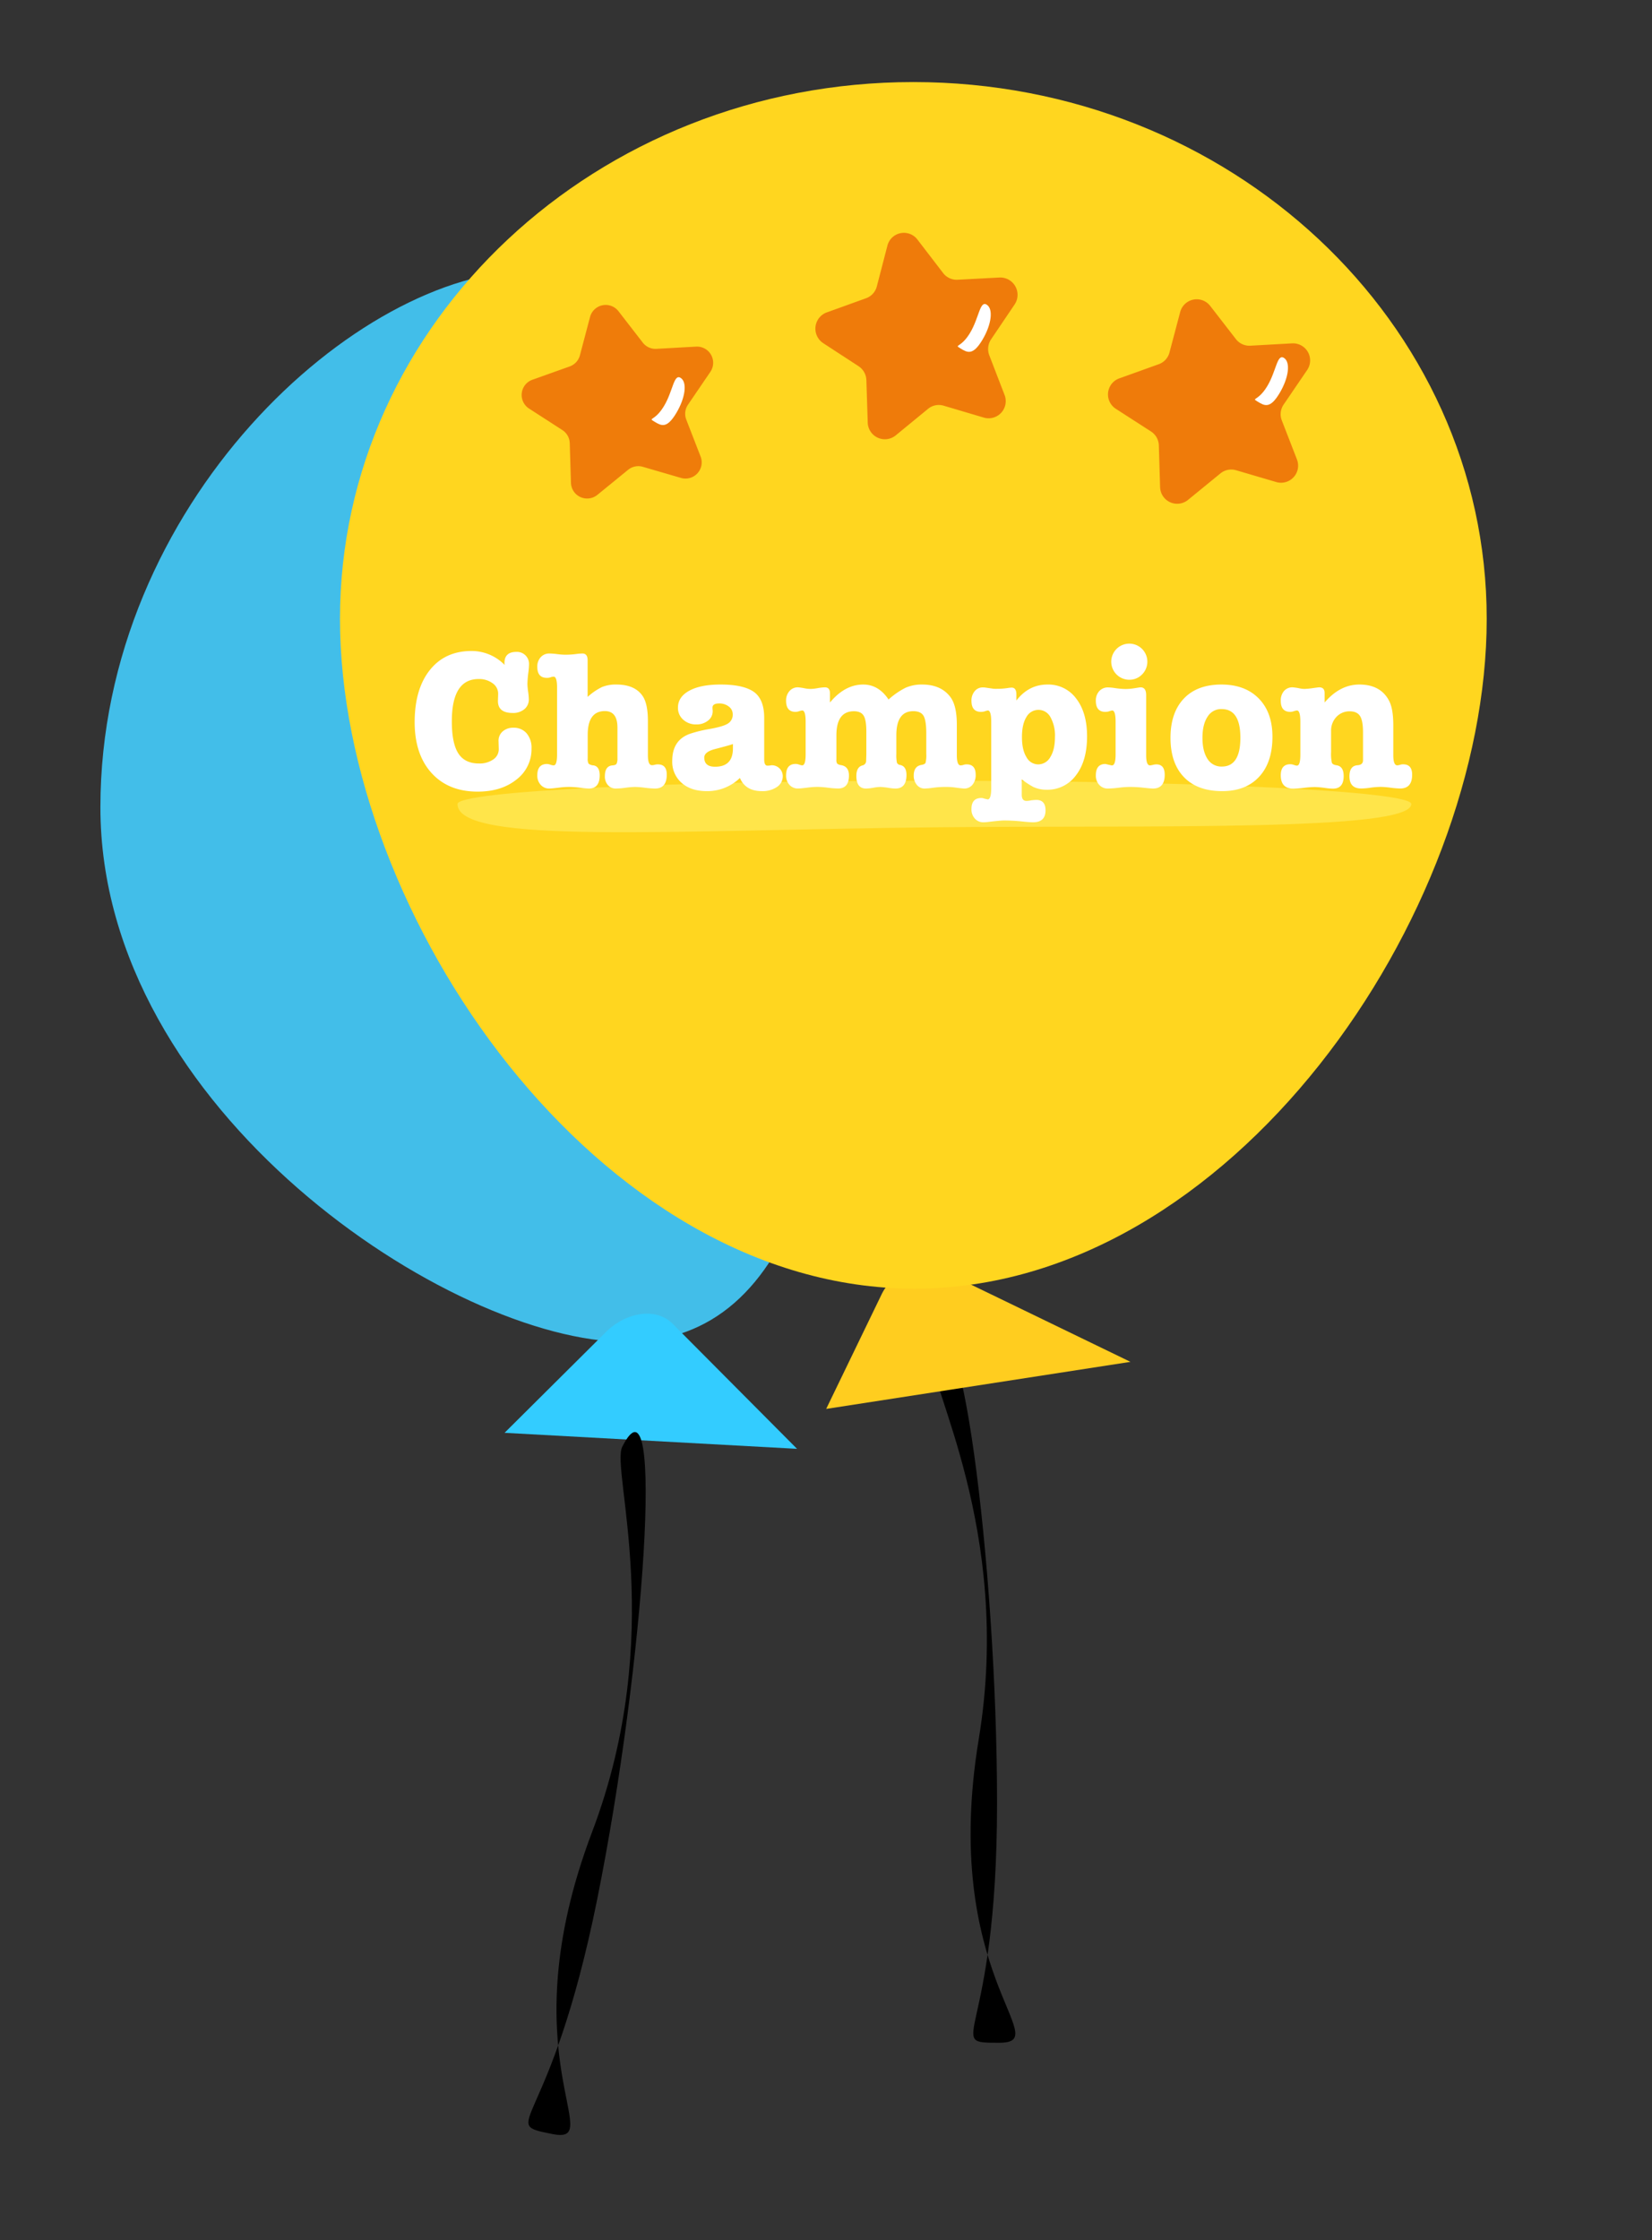 <svg id="Layer_1" data-name="Layer 1" xmlns="http://www.w3.org/2000/svg" width="745" height="1010" viewBox="0 0 745 1010"><rect x="0" y="0" width="745" height="1010" fill="#333333" stroke="none"/><defs><style>.cls-1{fill:#42bee9;}.cls-2{fill:#3cf;}.cls-3{fill:#ffcd1f;}.cls-4{fill:#ffd61f;}.cls-5{fill:#ef7b0a;}.cls-6{fill:#ef7c0a;}.cls-7{fill:#fff;}.cls-8{fill:#ffe54a;}</style></defs><title>gamover</title><path class="cls-1" d="M382.38,369.5c0,136.69-21.31,235.5-100,235.5S45.28,500.69,45.28,364,161.12,122,239.84,122,382.38,232.81,382.38,369.5Z"/><path class="cls-2" d="M227.54,646l45.62-45.35c9.43-9.38,22.91-11.12,30.1-3.9l56.18,56.47"/><path d="M267,826c-38.27,101,7.36,141.22-17.92,136.14s-1-.23,20.29-106.08S300,613.88,280.61,652.3C275.32,662.81,301,736.4,267,826Z"/><path d="M441.4,784c-17.63,106.54,35,137,9.24,137s-1,0-1-108S431.9,569.52,420.51,611C417.4,622.35,457,689.45,441.4,784Z"/><path class="cls-3" d="M372.58,635.22l25-51.66a21.51,21.51,0,0,1,28.72-10L509.8,614"/><path class="cls-4" d="M153.32,279c0,133.65,116.26,302,259.07,302S670.46,412.65,670.46,279,554.69,37,411.89,37,153.32,145.35,153.32,279Z"/><line class="cls-5" x1="321.96" y1="434.71" x2="321.96" y2="434.71"/><path class="cls-6" d="M307.08,215.47l-17.17-5a7.28,7.28,0,0,0-6.66,1.35l-13.86,11.3a7.3,7.3,0,0,1-11.91-5.44l-.54-17.87a7.28,7.28,0,0,0-3.34-5.91l-15-9.69a7.29,7.29,0,0,1,1.49-13l16.84-6a7.31,7.31,0,0,0,4.59-5l4.57-17.29a7.3,7.3,0,0,1,12.83-2.6l10.94,14.14a7.28,7.28,0,0,0,6.18,2.82l17.86-1a7.29,7.29,0,0,1,6.44,11.39l-10.07,14.78a7.28,7.28,0,0,0-.78,6.74l6.47,16.68A7.3,7.3,0,0,1,307.08,215.47Z"/><path class="cls-5" d="M443.68,188.28l-18.15-5.38a7.61,7.61,0,0,0-7,1.42l-14.62,12a7.73,7.73,0,0,1-12.59-5.83l-.61-19.07a7.81,7.81,0,0,0-3.54-6.32l-15.9-10.37a7.81,7.81,0,0,1,1.54-13.87l17.77-6.4a7.69,7.69,0,0,0,4.84-5.33l4.79-18.44A7.67,7.67,0,0,1,413.73,108l11.6,15.12a7.69,7.69,0,0,0,6.53,3l18.86-1a7.81,7.81,0,0,1,6.83,12.17L446.94,153a7.87,7.87,0,0,0-.8,7.2L453,178A7.72,7.72,0,0,1,443.68,188.28Z"/><path class="cls-5" d="M575.54,217.33,557.4,212a7.7,7.7,0,0,0-7,1.42L535.74,225.4a7.71,7.71,0,0,1-12.57-5.74l-.57-18.88a7.73,7.73,0,0,0-3.53-6.24L503.2,184.31a7.7,7.7,0,0,1,1.57-13.72l17.78-6.38a7.69,7.69,0,0,0,4.85-5.28l4.83-18.26a7.7,7.7,0,0,1,13.54-2.74l11.56,14.93a7.69,7.69,0,0,0,6.52,3l18.86-1.05a7.7,7.7,0,0,1,6.79,12l-10.63,15.6a7.7,7.7,0,0,0-.82,7.13l6.83,17.6A7.7,7.7,0,0,1,575.54,217.33Z"/><path class="cls-7" d="M295.14,190.11c-3.11-1.9,0,0,4.2-6.87s4.46-14.79,7.57-12.89,2.22,9-2,16S298.25,192,295.14,190.11Z"/><path class="cls-7" d="M433.18,157.11c-3.11-1.9,0,0,4.19-6.87s4.47-14.79,7.58-12.89,2.22,9-2,16S436.29,159,433.18,157.11Z"/><path class="cls-7" d="M567.22,181.11c-3.11-1.9,0,0,4.19-6.87s4.47-14.79,7.58-12.89,2.21,9-2,16S570.33,183,567.22,181.11Z"/><path class="cls-8" d="M636.45,362.5c0-5.8-96.28-10.5-215.06-10.5s-215.06,4.7-215.06,10.5c0,18.5,96.29,11.72,215.06,10.5C518.42,372,636.45,375,636.45,362.5Z"/><path class="cls-7" d="M212.59,293.51a20.75,20.75,0,0,1,15,6.3,3.16,3.16,0,0,1-.09-.9q0-5,5.4-5a5.42,5.42,0,0,1,5.67,5.67,31.16,31.16,0,0,1-.27,3.42,49.92,49.92,0,0,0-.45,5.31,27.66,27.66,0,0,0,.31,3.47,28,28,0,0,1,.32,3.46,5.61,5.61,0,0,1-2,4.5,7.87,7.87,0,0,1-5.26,1.71c-4.56,0-6.79-1.89-6.66-5.67l.09-2.79a5.73,5.73,0,0,0-2.44-4.9,10.19,10.19,0,0,0-6.39-1.94q-12.06,0-12.06,19.08,0,9.9,2.93,14.45t9.31,4.54a10.74,10.74,0,0,0,6.49-1.84,5.53,5.53,0,0,0,2.43-4.82l-.09-3.24a5.52,5.52,0,0,1,1.8-4.5,7,7,0,0,1,4.86-1.71,7.53,7.53,0,0,1,6,2.52,10,10,0,0,1,2.21,6.84,17.15,17.15,0,0,1-6.8,14q-6.79,5.44-17.51,5.44-13.14,0-20.75-8.37T187,325.64q0-14.94,6.84-23.53T212.59,293.51Z"/><path class="cls-7" d="M265,297.74v16.47a27.53,27.53,0,0,1,6.48-4.45,16.39,16.39,0,0,1,6.48-1.13q8.37,0,11.88,5.22,2.34,3.51,2.34,11.16v15.48q0,4.5,1.8,4.5a4.05,4.05,0,0,0,1.27-.18,4.64,4.64,0,0,1,1.44-.18q4,0,4,4.59,0,6.3-5.31,6.3a40.66,40.66,0,0,1-4.51-.36,40.69,40.69,0,0,0-4.5-.36,37,37,0,0,0-4.27.36,37.13,37.13,0,0,1-4.28.36,4.71,4.71,0,0,1-3.65-1.53,5.78,5.78,0,0,1-1.39-4.05q0-4.59,3.42-4.86,1.53-.09,1.89-.81a5.87,5.87,0,0,0,.36-2.43V328.07q0-7.47-5.67-7.47-7.74,0-7.74,10.71v10.62a4.41,4.41,0,0,0,.4,2.39,3.9,3.9,0,0,0,2.21.76q2.79.45,2.79,4.5,0,5.94-4.95,5.94a35.68,35.68,0,0,1-3.87-.36,40.59,40.59,0,0,0-5.14-.36,32.75,32.75,0,0,0-4.05.27q-3.6.45-4.59.45a5.13,5.13,0,0,1-4-1.66,6.08,6.08,0,0,1-1.53-4.28q0-5.13,4.41-5.13a5.12,5.12,0,0,1,1.49.32,5,5,0,0,0,1.48.31q1.53,0,1.53-5v-30q0-5-1.53-5a5,5,0,0,0-1.62.36,4.68,4.68,0,0,1-1.44.18q-4.32,0-4.32-4.95a6.18,6.18,0,0,1,1.53-4.36,5.14,5.14,0,0,1,4-1.67,31.16,31.16,0,0,1,3.42.27,31.16,31.16,0,0,0,3.42.27,37.12,37.12,0,0,0,4.82-.27,25.42,25.42,0,0,1,3.11-.27Q265,294.59,265,297.74Z"/><path class="cls-7" d="M343.58,356.69q-7.38,0-9.9-5.94a21.08,21.08,0,0,1-14.95,5.94q-7.11,0-11.34-3.73a12.62,12.62,0,0,1-4.23-9.95q0-9.45,8.19-12.24a57.24,57.24,0,0,1,8.1-2q6.39-1.08,8.69-2.47a4.67,4.67,0,0,0,2.3-4.28,4.26,4.26,0,0,0-1.76-3.46,6.81,6.81,0,0,0-4.37-1.4q-3,0-3,1.89a8.9,8.9,0,0,0,.09,1.26v.36a5.24,5.24,0,0,1-2.11,4.23,8.12,8.12,0,0,1-5.27,1.71,8.42,8.42,0,0,1-5.94-2.16,7,7,0,0,1-2.34-5.4q0-4.86,5.13-7.65T325,308.63q9.74,0,14.5,3,5.13,3.24,5.13,12.06v18.63q0,2.88,1.44,2.88a9.56,9.56,0,0,0,1.35-.09,2,2,0,0,1,.63-.09,4.92,4.92,0,0,1,4.95,4.95,5.73,5.73,0,0,1-2.65,4.86A11.48,11.48,0,0,1,343.58,356.69Zm-13.05-19.26v-2q-.64.36-7.93,2.25-5,1.26-5,3.87,0,4.14,4.86,4.14Q330.52,345.71,330.53,337.43Z"/><path class="cls-7" d="M374.28,312.59v4.14q6.75-8.1,15-8.1,6.93,0,11.43,6.75a34.52,34.52,0,0,1,7.7-5.31,17.94,17.94,0,0,1,7.43-1.44q8.55,0,12.78,5.67,2.88,3.87,2.88,12.42v13.77q0,4.59,1.71,4.59a5.32,5.32,0,0,0,1.44-.27,3.84,3.84,0,0,1,1.35-.18c2.64,0,4,1.56,4,4.68a6.81,6.81,0,0,1-1.44,4.5,4.74,4.74,0,0,1-3.79,1.71q-.27,0-2.61-.27l-2-.27a31.75,31.75,0,0,0-3.78-.18,42.19,42.19,0,0,0-5.58.36,33.58,33.58,0,0,1-3.78.36,4.44,4.44,0,0,1-3.56-1.66,6.3,6.3,0,0,1-1.39-4.19q0-4.14,3.33-4.77c1.14-.18,1.81-.51,2-1a13.85,13.85,0,0,0,.32-4v-9.27q0-5.76-1.22-7.87t-4.63-2.12q-7.65,0-7.65,10.89V340a16.28,16.28,0,0,0,.27,3.87A1.77,1.77,0,0,0,406,344.9q2.79.63,2.79,4.5,0,6.12-5,6.12a20.15,20.15,0,0,1-2.8-.27,33.28,33.28,0,0,0-4-.45,20.76,20.76,0,0,0-3.19.36,20.86,20.86,0,0,1-3.2.36q-4.41,0-4.41-5.67,0-4.05,2.79-4.77a2.06,2.06,0,0,0,1.62-2.16q.09-2.43.09-3V329.78q0-5.13-1.21-7.11t-4.37-2q-7.92,0-7.92,10.89v10.89a3.1,3.1,0,0,0,.36,1.85,3.5,3.5,0,0,0,1.8.67q3.51.63,3.51,4.68,0,5.85-4.95,5.85a41.94,41.94,0,0,1-4.55-.36,41.8,41.8,0,0,0-4.54-.36,34.25,34.25,0,0,0-4.24.27q-3.6.45-4.59.45a5.08,5.08,0,0,1-4-1.66,6.2,6.2,0,0,1-1.49-4.28q0-5.13,4.32-5.13a5,5,0,0,1,1.62.32,4.52,4.52,0,0,0,1.35.31q1.53,0,1.53-5V325.46q0-5.13-1.53-5.13a6.14,6.14,0,0,0-1.39.32,5.92,5.92,0,0,1-1.58.31q-4.32,0-4.32-5A6.35,6.35,0,0,1,356,311.6a4.92,4.92,0,0,1,3.91-1.71,25,25,0,0,1,3,.45,14.69,14.69,0,0,0,2.7.27,20.86,20.86,0,0,0,3.2-.36,20.86,20.86,0,0,1,3.2-.36Q374.28,309.89,374.28,312.59Z"/><path class="cls-7" d="M458.36,313.13v2.7q5.58-7.2,14-7.2A15.6,15.6,0,0,1,485.37,315q4.86,6.34,4.86,17,0,11.07-5,17.55A15.9,15.9,0,0,1,472,356.06a14.1,14.1,0,0,1-6-1.26,36.08,36.08,0,0,1-5.22-3.42v6.93q0,2.79,2.16,2.79a9.34,9.34,0,0,0,2.07-.27q1.62-.18,2.34-.18c2.76,0,4.15,1.56,4.15,4.68,0,3.6-1.87,5.4-5.59,5.4q-1.62,0-4.95-.36a75.75,75.75,0,0,0-8.19-.45q-1.71,0-7.65.72-1.08.09-1.62.09a5,5,0,0,1-3.87-1.66,6.08,6.08,0,0,1-1.53-4.28q0-5,4.41-5a3.39,3.39,0,0,1,1.35.27q1.62.36,1.53.36,1.62,0,1.62-5.13V325.46q0-5.13-1.53-5.13a8.64,8.64,0,0,0-1.62.45,7.74,7.74,0,0,1-1.44.18q-4.32,0-4.32-5a6.48,6.48,0,0,1,1.44-4.32,4.61,4.61,0,0,1,3.69-1.71h.63l3.15.45a11.78,11.78,0,0,0,2.61.18,30.81,30.81,0,0,0,4.86-.36,12.63,12.63,0,0,1,1.71-.18Q458.36,310,458.36,313.13Zm10,6.93a6.14,6.14,0,0,0-5.49,3.24q-2,3.24-2,9t2,9a6,6,0,0,0,5.31,3.33,6.27,6.27,0,0,0,5.5-3.33q2.07-3.33,2.07-9a17,17,0,0,0-2-8.91A6.09,6.09,0,0,0,468.35,320.06Z"/><path class="cls-7" d="M514.36,309.89q2.52,0,2.52,3.51v27.09q0,4.59,1.71,4.59a6.63,6.63,0,0,0,1.3-.22,7.13,7.13,0,0,1,1.58-.23q3.78,0,3.78,4.68,0,6.21-5.31,6.21-.9,0-5-.45a54.63,54.63,0,0,0-5.76-.27,45.87,45.87,0,0,0-4.78.36,45.53,45.53,0,0,1-4.68.36,5.13,5.13,0,0,1-4-1.66,6.08,6.08,0,0,1-1.53-4.28q0-5.13,4.32-5.13l2.34.54a2.64,2.64,0,0,0,.63.09q1.62,0,1.62-5V325.46q0-5.13-1.53-5.13a8.64,8.64,0,0,0-1.62.45,7.74,7.74,0,0,1-1.44.18q-4.32,0-4.32-5a6.18,6.18,0,0,1,1.53-4.36,5.24,5.24,0,0,1,4-1.67,22.09,22.09,0,0,1,2.88.27,37.49,37.49,0,0,0,5.05.45,28.31,28.31,0,0,0,4-.36Q514.09,309.89,514.36,309.89Zm-5.13-3.42a8.14,8.14,0,1,1,5.8-2.38A7.88,7.88,0,0,1,509.23,306.47Z"/><path class="cls-7" d="M551.18,356.69q-11.16,0-17.24-6.3t-6.08-17.73q0-11.34,6-17.68t16.93-6.35q10.71,0,16.88,6.3t6.16,17.28q0,11.52-6,18T551.18,356.69Zm-.36-37a7.15,7.15,0,0,0-6.26,3.47q-2.29,3.46-2.29,9.49t2.29,9.54a7.33,7.33,0,0,0,6.44,3.42q8.37,0,8.37-13T550.82,319.7Z"/><path class="cls-7" d="M597.36,312.41v4.32q6.93-8.1,15.66-8.1,9.38,0,13.24,7,2.07,3.6,2.07,11.34v13.5q0,4.59,1.8,4.59a5.22,5.22,0,0,0,1.35-.27,3.84,3.84,0,0,1,1.35-.18q4,0,4,4.68,0,6.21-5.4,6.21a38.2,38.2,0,0,1-4.32-.36,38.2,38.2,0,0,0-4.32-.36,33.79,33.79,0,0,0-4.77.36,30.54,30.54,0,0,1-4.15.36q-5.31,0-5.31-5.49,0-4.77,3.69-5,2.43-.18,2.43-2.25v-12.6q0-5.22-1.35-7.33t-4.59-2.12a8,8,0,0,0-6.07,2.52,8.93,8.93,0,0,0-2.39,6.39V339a18.43,18.43,0,0,0,.36,4.91c.24.57.93.94,2.07,1.12q3.24.45,3.24,4.86,0,5.67-4.77,5.67a25.36,25.36,0,0,1-3.33-.27,40.85,40.85,0,0,0-4.95-.45,47,47,0,0,0-4.82.36,46.89,46.89,0,0,1-4.81.36c-3.78,0-5.68-2-5.68-6,0-3.36,1.45-5,4.33-5a5,5,0,0,1,1.62.32,4.52,4.52,0,0,0,1.35.31q1.53,0,1.53-5V325.46q0-5.13-1.53-5.13a6.18,6.18,0,0,0-1.4.32,5.86,5.86,0,0,1-1.57.31c-2.88,0-4.33-1.65-4.33-4.95A6.49,6.49,0,0,1,579,311.6a4.94,4.94,0,0,1,3.92-1.71,21.2,21.2,0,0,1,3.06.45,12.17,12.17,0,0,0,2.34.27,31.35,31.35,0,0,0,3.69-.36q2.61-.36,2.88-.36Q597.36,309.89,597.36,312.41Z"/></svg>
